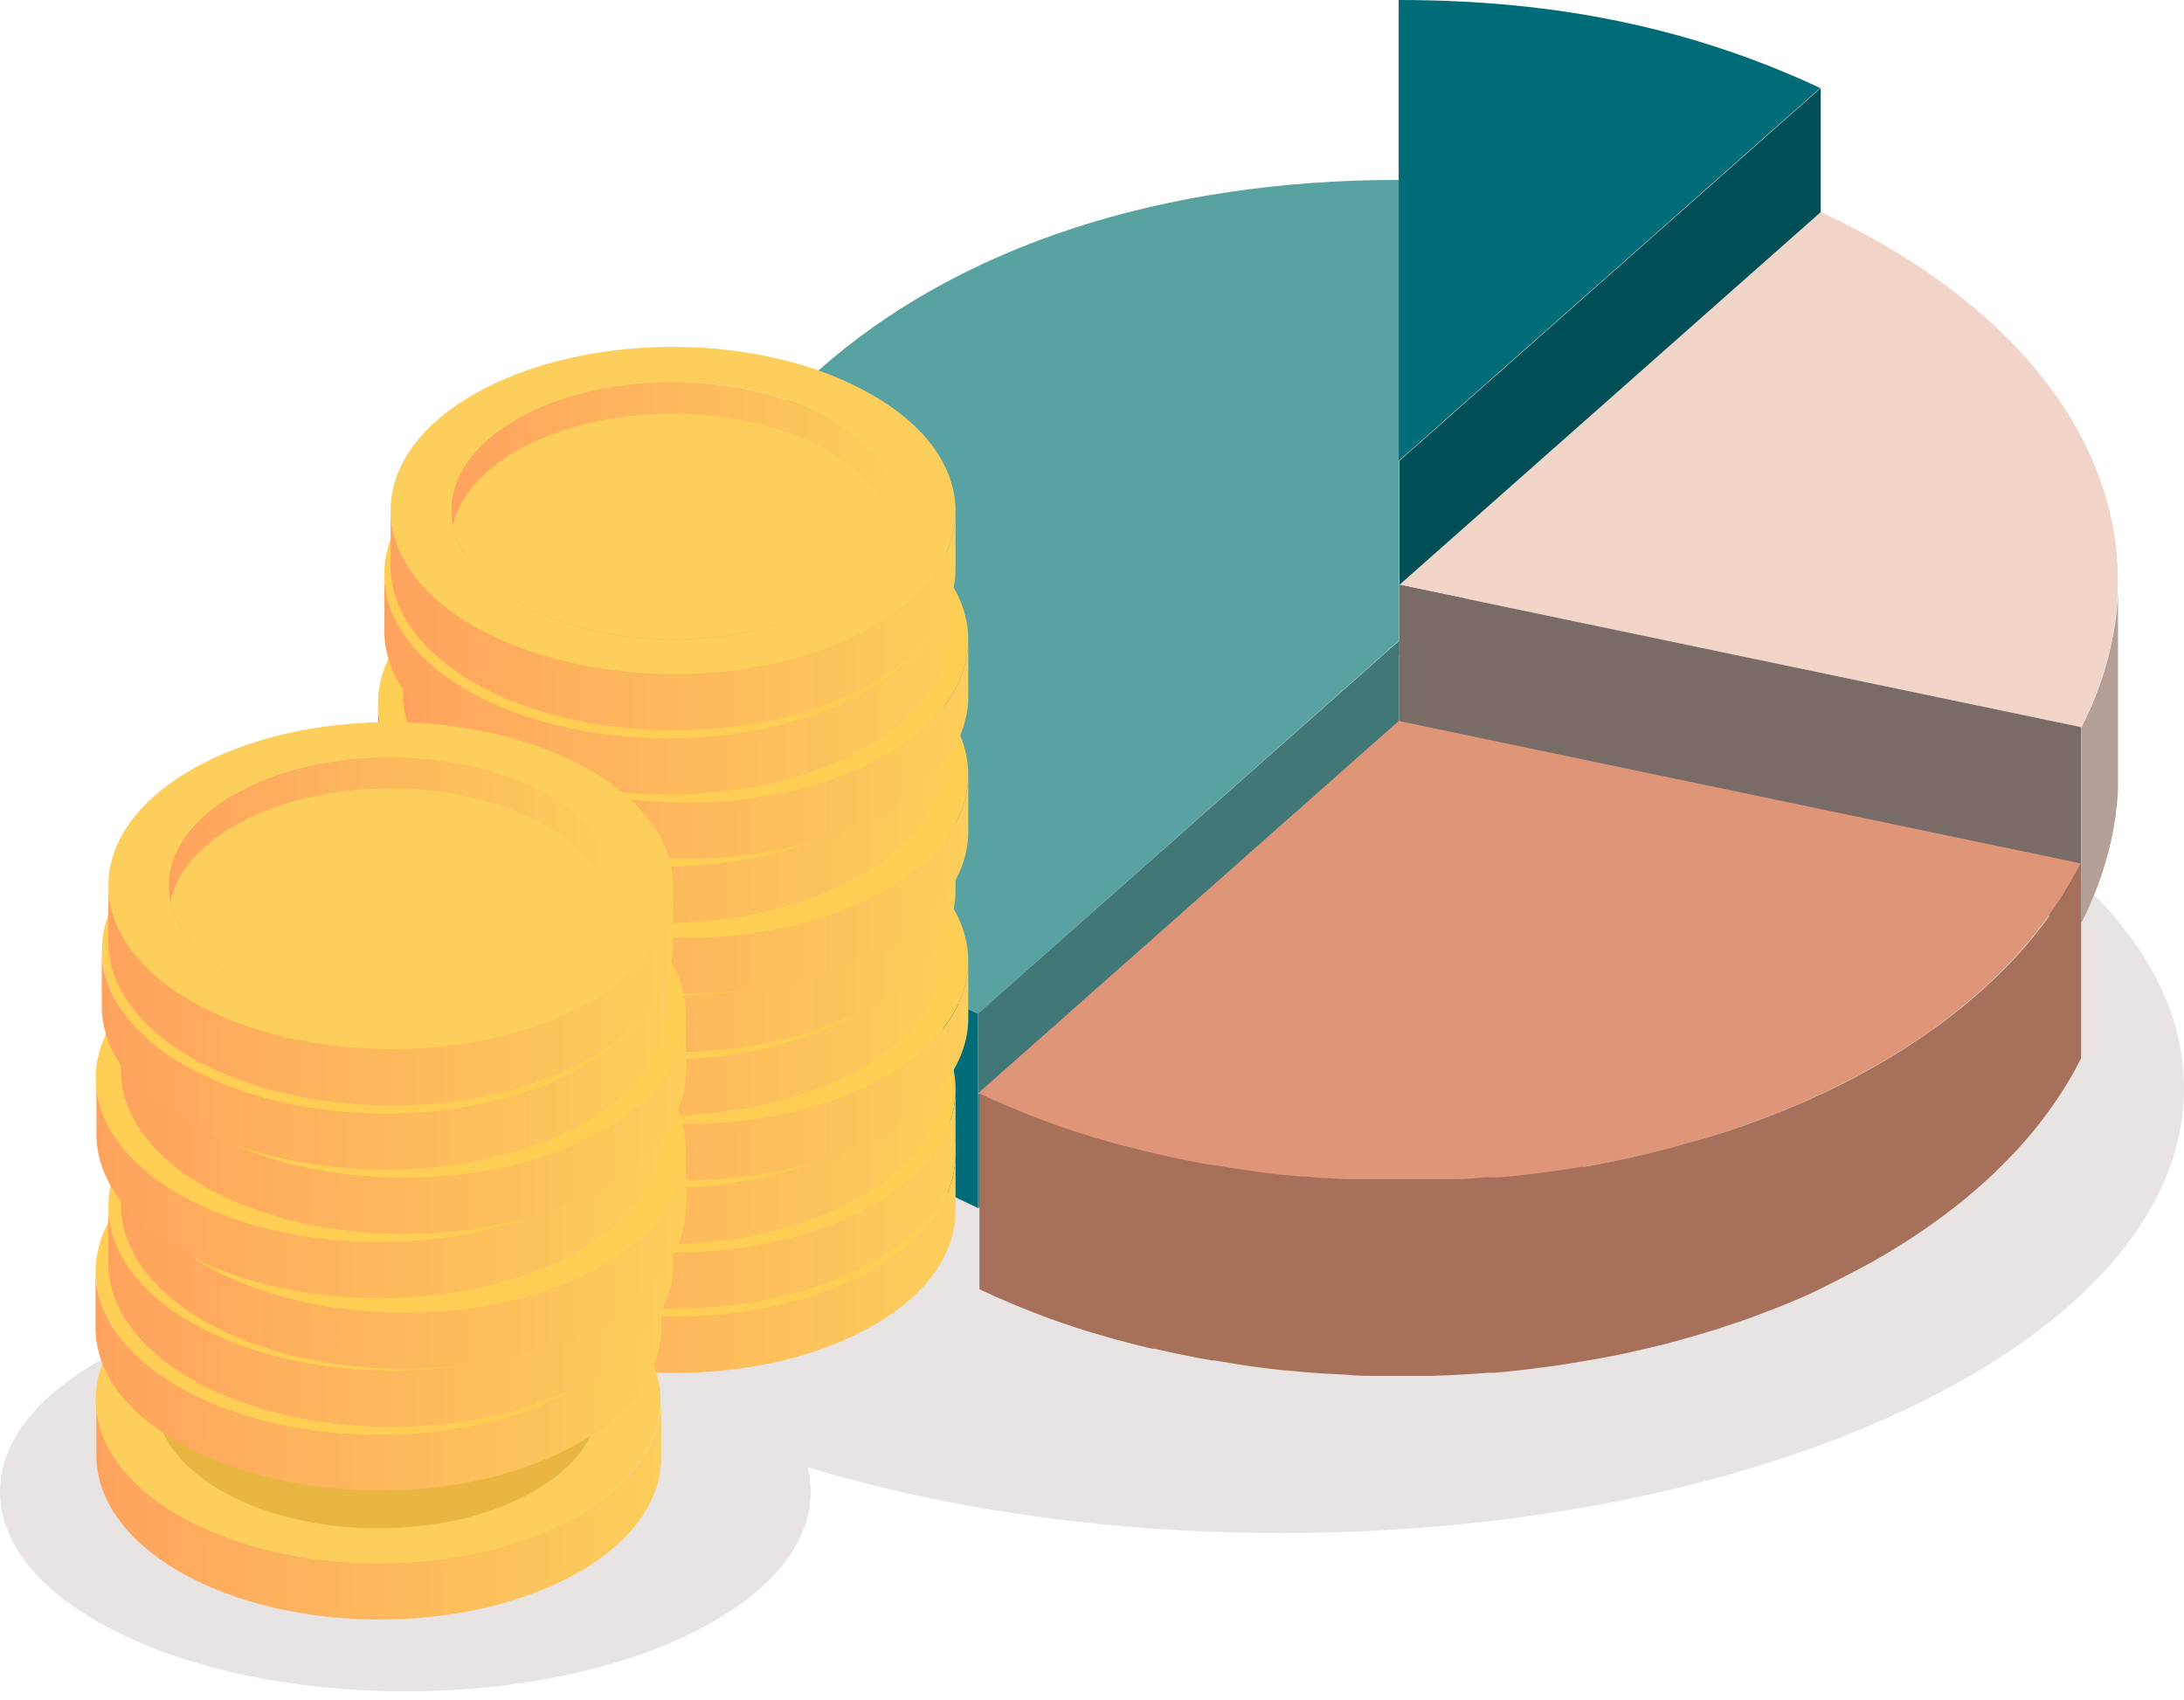 <svg width="140" height="109" viewBox="0 0 140 109" fill="none" xmlns="http://www.w3.org/2000/svg">
<g clip-path="url(#clip0_1385_18703)">
<path d="M82.112 98.275C114.083 98.275 140 85.51 140 69.764C140 54.017 114.083 41.252 82.112 41.252C50.142 41.252 24.225 54.017 24.225 69.764C24.225 85.51 50.142 98.275 82.112 98.275Z" fill="#E8E4E3"/>
<path d="M25.985 108.423C40.336 108.423 51.97 102.694 51.97 95.626C51.97 88.559 40.336 82.83 25.985 82.83C11.634 82.83 0 88.559 0 95.626C0 102.694 11.634 108.423 25.985 108.423Z" fill="#E8E4E3"/>
<path d="M62.68 64.979V77.434C50.299 71.728 43.73 62.681 43.73 53.543V41.048C43.73 50.185 50.299 59.2 62.68 64.979Z" fill="#006C77"/>
<path d="M89.66 11.533V41.072L62.681 64.979C42.148 55.426 37.592 36.915 52.508 23.711C61.466 15.788 74.467 11.533 89.66 11.533Z" fill="#59A2A2"/>
<path d="M89.693 41.072V53.568L62.681 77.466V64.979L89.693 41.072Z" fill="#417777"/>
<path d="M89.66 0C99.816 0 108.464 1.81 116.68 5.64L89.66 29.547V0Z" fill="#006C77"/>
<path d="M116.713 5.64V18.128L89.692 42.034V29.547L116.713 5.64Z" fill="#004F57"/>
<path d="M135.77 37.217V49.721C135.77 49.875 135.77 50.022 135.77 50.169C135.77 50.316 135.77 50.389 135.77 50.495C135.77 51.033 135.705 51.563 135.631 52.125C135.631 52.304 135.583 52.492 135.558 52.671C135.534 52.85 135.509 52.997 135.477 53.16C135.444 53.323 135.419 53.446 135.395 53.584C135.371 53.723 135.338 53.845 135.314 53.967C135.087 54.961 134.792 55.939 134.433 56.893L134.335 57.13L134.238 57.374L134.001 57.928C133.83 58.328 133.634 58.744 133.431 59.135V46.615C133.634 46.216 133.83 45.8 134.001 45.409L134.238 44.854L134.335 44.61C134.738 43.59 135.062 42.541 135.305 41.472C135.305 41.333 135.362 41.195 135.395 41.056C135.395 40.909 135.452 40.771 135.477 40.632C135.501 40.494 135.534 40.306 135.558 40.143C135.583 39.98 135.615 39.776 135.631 39.597C135.705 39.059 135.746 38.521 135.77 37.967C135.766 37.904 135.766 37.842 135.77 37.779V37.641C135.762 37.494 135.77 37.372 135.77 37.217Z" fill="#B5A097"/>
<path d="M116.721 13.588C133.146 21.258 139.691 34.201 133.414 46.615L89.701 37.494L116.721 13.588Z" fill="#F2D5C9"/>
<path d="M133.414 46.615V59.102L89.701 49.973V37.486L133.414 46.615Z" fill="#796B65"/>
<path d="M108.717 77.597L108.154 77.751L108.717 77.597Z" fill="#93624F"/>
<path d="M73.88 78.444L74.597 78.607L73.88 78.444Z" fill="#7D5343"/>
<path d="M67.759 76.684L68.492 76.936C68.24 76.855 67.995 76.773 67.759 76.684Z" fill="#785041"/>
<path d="M73.88 78.444L73.22 78.29L73.88 78.444Z" fill="#785041"/>
<path d="M89.66 46.216L133.373 55.345C127.097 67.832 109.076 75.803 89.701 75.803C84.928 75.805 80.167 75.317 75.494 74.344C71.066 73.455 66.763 72.028 62.681 70.098L89.66 46.216Z" fill="#DF9578"/>
<path d="M133.406 55.345V67.832L133.104 68.411C133.047 68.525 132.982 68.647 132.917 68.753C132.851 68.859 132.762 69.038 132.672 69.177C132.582 69.315 132.485 69.503 132.379 69.666C131.927 70.397 131.437 71.105 130.911 71.785C130.789 71.948 130.659 72.119 130.528 72.274C130.431 72.405 130.325 72.527 130.219 72.657L129.893 73.04L129.526 73.456C129.355 73.652 129.175 73.847 128.988 74.035L128.866 74.157C128.758 74.28 128.643 74.397 128.523 74.507C128.425 74.614 128.328 74.711 128.222 74.809C128.116 74.907 127.904 75.127 127.741 75.282C126.676 76.287 125.549 77.223 124.366 78.086C124.016 78.347 123.657 78.599 123.29 78.852C122.924 79.105 122.402 79.455 121.937 79.74L121.293 80.14C120.91 80.376 120.519 80.604 120.12 80.833L119.557 81.142C118.53 81.686 117.471 82.229 116.378 82.772L115.751 83.058L115.131 83.327L114.553 83.571L113.982 83.799L112.743 84.272L111.977 84.558L110.404 85.087L109.841 85.267L108.741 85.601C108.122 85.78 107.494 85.96 106.866 86.123L106.141 86.302C105.652 86.424 105.163 86.538 104.666 86.644L104.095 86.775L103.394 86.913L102.579 87.068L101.519 87.255L100.378 87.443L99.913 87.516L98.935 87.647L98.308 87.728C97.917 87.785 97.493 87.826 97.126 87.867C96.678 87.916 96.229 87.965 95.781 87.997H95.651H95.447C94.632 88.062 93.817 88.111 93.002 88.152L91.648 88.201H90.296H88.478C87.736 88.201 86.994 88.201 86.253 88.12L85.193 88.062H85.005L83.799 87.973L82.511 87.85H82.348L81.313 87.728L80.922 87.679C80.563 87.641 80.205 87.592 79.846 87.533L78.811 87.37L77.833 87.207H77.678L76.692 87.027L75.632 86.815C75.078 86.701 74.54 86.579 74.002 86.457H73.847C73.268 86.318 72.706 86.18 72.151 86.033L71.336 85.813L70.521 85.576L69.706 85.34L69.046 85.128L67.864 84.729L67.375 84.558L66.853 84.362C66.34 84.174 65.835 83.971 65.321 83.759L64.865 83.571L64.319 83.335C64.082 83.237 63.838 83.131 63.601 83.017C63.365 82.903 63.055 82.772 62.786 82.65V70.098C63.21 70.293 63.601 70.489 64.058 70.668L64.693 70.946L65.321 71.206C65.745 71.386 66.136 71.549 66.585 71.712L67.22 71.948L67.864 72.176C68.1 72.266 68.345 72.347 68.598 72.429L69.299 72.657C69.698 72.788 70.114 72.91 70.505 73.024L71.182 73.22L71.597 73.334L72.412 73.546L73.358 73.782L74.018 73.937L74.735 74.1L75.632 74.296L76.692 74.507L77.678 74.687H77.833L78.811 74.85L79.846 75.013C80.205 75.067 80.563 75.116 80.922 75.16L81.313 75.209L82.348 75.331H82.511L83.441 75.42H83.587C83.783 75.42 83.978 75.437 84.174 75.469L84.94 75.526H85.12L86.253 75.592H86.864H87.679H88.413H91.583C91.795 75.592 91.999 75.592 92.211 75.592H92.618H93.385C93.98 75.592 94.575 75.526 95.17 75.478H95.691H96.066L96.947 75.396L97.542 75.331L98.666 75.2L99.946 75.021C100.419 74.956 100.892 74.882 101.356 74.801H101.552L102.139 74.695L102.954 74.54L103.769 74.369C104.339 74.255 104.894 74.124 105.448 73.994L106.263 73.79C106.883 73.644 107.486 73.481 108.089 73.301L108.651 73.146L109.466 72.91L109.792 72.812L110.355 72.633L111.17 72.372L111.757 72.168L112.499 71.899C113.727 71.448 114.922 70.962 116.085 70.44L116.778 70.122C117.723 69.682 118.644 69.218 119.533 68.728L120.095 68.411L121.269 67.726L121.913 67.327C122.377 67.033 122.826 66.74 123.266 66.43C123.706 66.12 123.991 65.933 124.342 65.672C125.525 64.806 126.652 63.867 127.716 62.86L128.197 62.395L128.499 62.094L128.841 61.743L128.963 61.613C129.151 61.425 129.33 61.23 129.501 61.034L129.868 60.618L130.194 60.227L130.504 59.852L130.887 59.363C131.417 58.67 131.906 57.969 132.354 57.244C132.46 57.081 132.558 56.918 132.648 56.747C132.737 56.575 132.811 56.47 132.892 56.331C132.974 56.192 133.023 56.103 133.08 55.989L133.406 55.345Z" fill="#A7705A"/>
<path d="M33.043 71.728C31.276 72.625 29.897 74.135 29.163 75.975C29.163 74.76 29.163 73.529 29.163 72.331C29.899 70.49 31.282 68.98 33.051 68.084C38.586 64.824 47.592 64.824 53.167 68.084C55.955 69.715 57.349 71.801 57.365 73.904C57.365 75.119 57.365 76.35 57.365 77.548C57.365 75.445 55.947 73.334 53.167 71.728C47.592 68.525 38.586 68.525 33.043 71.728Z" fill="#FFCE55"/>
<path d="M29.164 75.991C29.001 76.488 28.916 77.008 28.911 77.531V73.88C28.919 73.359 29.004 72.843 29.164 72.347V75.803C29.167 75.866 29.167 75.928 29.164 75.991V75.991Z" fill="#FFCE55"/>
<path d="M57.374 73.961V77.605C57.374 79.699 55.988 81.794 53.233 83.392C47.699 86.652 38.692 86.652 33.117 83.392C30.313 81.762 28.911 79.65 28.919 77.531V73.88C28.919 76.007 30.321 78.134 33.125 79.748C38.692 83.009 47.699 83.009 53.241 79.748C55.988 78.151 57.366 76.056 57.374 73.961Z" fill="#F3C541"/>
<path d="M57.365 77.605C57.365 76.39 57.365 75.159 57.365 73.961C57.373 75.053 57.365 76.512 57.365 77.605Z" fill="#FFCE55"/>
<path d="M53.176 68.101C58.743 71.312 58.776 76.529 53.241 79.749C47.707 82.968 38.692 83.009 33.125 79.749C27.558 76.488 27.517 71.312 33.059 68.101C38.602 64.889 47.601 64.881 53.176 68.101Z" fill="#F3C541"/>
<path d="M33.06 70.098C38.595 66.837 47.601 66.837 53.177 70.098C55.524 71.451 56.885 73.162 57.252 74.931C57.774 72.486 56.437 69.935 53.177 68.068C47.601 64.808 38.595 64.808 33.06 68.068C29.857 69.927 28.52 72.453 29.034 74.882C29.409 73.162 30.745 71.475 33.06 70.098Z" fill="url(#paint0_linear_1385_18703)"/>
<path d="M61.254 73.969V77.621C61.254 80.286 59.493 82.952 55.988 84.957C48.946 89.032 37.477 89.032 30.386 84.957C26.816 82.895 25.031 80.189 25.039 77.491V73.847C25.039 76.545 26.808 79.251 30.378 81.313C37.477 85.389 48.938 85.389 55.98 81.313C59.501 79.3 61.245 76.618 61.254 73.969Z" fill="url(#paint1_linear_1385_18703)"/>
<path d="M55.915 66.511C63.006 70.587 63.039 77.246 55.988 81.338C48.938 85.43 37.486 85.413 30.386 81.338C23.287 77.262 23.254 70.603 30.305 66.511C37.355 62.42 48.815 62.411 55.915 66.511ZM33.092 79.748C38.659 83.009 47.666 83.009 53.209 79.748C58.751 76.488 58.711 71.312 53.144 68.101C47.576 64.889 38.562 64.84 33.027 68.101C27.493 71.361 27.517 76.529 33.092 79.748" fill="#FFCE55"/>
<path d="M33.043 67.653C31.275 68.552 29.896 70.064 29.163 71.907C29.163 70.693 29.163 69.462 29.163 68.264C29.898 66.419 31.28 64.907 33.051 64.009C38.586 60.79 47.592 60.79 53.167 64.009C55.955 65.639 57.349 67.726 57.365 69.837C57.365 71.052 57.365 72.282 57.365 73.481C57.365 71.37 55.947 69.266 53.167 67.653C47.592 64.392 38.586 64.392 33.043 67.653Z" fill="#FFCE55"/>
<path d="M29.164 71.875C29 72.369 28.915 72.886 28.911 73.407V69.764C28.919 69.243 29.004 68.727 29.164 68.231V71.663C29.168 71.733 29.168 71.804 29.164 71.875V71.875Z" fill="#FFCE55"/>
<path d="M57.374 69.845V73.489C57.374 75.583 55.988 77.678 53.233 79.276C47.699 82.495 38.692 82.495 33.117 79.276C30.313 77.646 28.911 75.534 28.919 73.407V69.764C28.919 71.883 30.321 74.01 33.125 75.632C38.692 78.852 47.699 78.852 53.241 75.632C55.988 74.035 57.366 71.94 57.374 69.845Z" fill="#F3C541"/>
<path d="M57.365 73.489C57.365 72.274 57.365 71.043 57.365 69.845C57.373 70.913 57.365 72.397 57.365 73.489Z" fill="#FFCE55"/>
<path d="M53.176 63.977C58.743 67.237 58.776 72.413 53.241 75.632C47.707 78.852 38.692 78.852 33.125 75.632C27.558 72.413 27.517 67.196 33.059 63.977C38.602 60.757 47.601 60.757 53.176 63.977Z" fill="#F3C541"/>
<path d="M33.06 66.022C38.595 62.762 47.601 62.762 53.177 66.022C55.524 67.384 56.885 69.095 57.252 70.864C57.774 68.419 56.437 65.868 53.177 63.993C47.601 60.773 38.595 60.773 33.06 63.993C29.857 65.851 28.52 68.386 29.034 70.807C29.409 69.046 30.745 67.351 33.06 66.022Z" fill="url(#paint2_linear_1385_18703)"/>
<path d="M61.254 69.853V73.497C61.254 76.162 59.493 78.828 55.988 80.833C48.946 84.908 37.477 84.908 30.386 80.833C26.816 78.77 25.031 76.064 25.039 73.367V69.715C25.039 72.421 26.808 75.127 30.378 77.189C37.477 81.265 48.938 81.265 55.98 77.189C59.501 75.184 61.245 72.543 61.254 69.853Z" fill="url(#paint3_linear_1385_18703)"/>
<path d="M55.915 62.387C63.006 66.463 63.039 73.122 55.988 77.222C48.938 81.322 37.486 81.297 30.386 77.222C23.287 73.146 23.254 66.487 30.305 62.387C37.355 58.287 48.815 58.295 55.915 62.387ZM33.092 75.632C38.659 78.852 47.666 78.852 53.209 75.632C58.751 72.413 58.711 67.196 53.144 63.977C47.576 60.757 38.562 60.757 33.027 63.977C27.493 67.196 27.517 72.413 33.092 75.632" fill="#FFCE55"/>
<path d="M32.237 63.504C30.466 64.401 29.083 65.914 28.349 67.758C28.349 66.544 28.349 65.313 28.349 64.115C29.073 62.267 30.455 60.752 32.228 59.86C37.763 56.6 46.77 56.6 52.345 59.86C55.133 61.49 56.535 63.577 56.543 65.68C56.543 66.903 56.543 68.125 56.543 69.332C56.543 67.221 55.133 65.109 52.345 63.504C46.778 60.317 37.771 60.317 32.237 63.504Z" fill="#FFCE55"/>
<path d="M28.348 67.758C28.189 68.251 28.104 68.765 28.096 69.283V65.639C28.095 65.118 28.181 64.6 28.348 64.107C28.348 64.71 28.348 65.321 28.348 65.925V67.555C28.356 67.623 28.356 67.691 28.348 67.758Z" fill="#FFCE55"/>
<path d="M56.559 65.721V69.364C56.559 71.467 55.174 73.554 52.427 75.151C46.884 78.412 37.877 78.412 32.31 75.151C29.506 73.521 28.105 71.402 28.105 69.283V65.639C28.105 67.758 29.498 69.886 32.302 71.5C37.877 74.76 46.876 74.76 52.419 71.5C55.174 69.91 56.551 67.816 56.559 65.721Z" fill="#F3C541"/>
<path d="M56.551 69.372C56.551 68.158 56.551 66.927 56.551 65.721C56.559 66.837 56.551 68.272 56.551 69.372Z" fill="#FFCE55"/>
<path d="M52.361 59.86C57.937 63.072 57.961 68.288 52.427 71.508C46.892 74.728 37.885 74.768 32.31 71.508C26.735 68.248 26.71 63.08 32.245 59.86C37.779 56.641 46.786 56.641 52.361 59.86Z" fill="#F3C541"/>
<path d="M32.245 61.89C37.779 58.63 46.786 58.63 52.361 61.89C54.709 63.243 56.07 64.963 56.437 66.723C56.958 64.278 55.621 61.735 52.361 59.86C46.786 56.6 37.779 56.6 32.245 59.86C29.041 61.719 27.705 64.246 28.218 66.674C28.593 64.922 29.93 63.235 32.245 61.89Z" fill="url(#paint4_linear_1385_18703)"/>
<path d="M60.439 65.737V69.38C60.439 72.046 58.678 74.711 55.173 76.716C48.131 80.792 36.671 80.792 29.571 76.716C26.001 74.662 24.224 71.956 24.232 69.25V65.631C24.232 68.329 26.009 71.035 29.579 73.097C36.671 77.173 48.131 77.173 55.181 73.097C58.686 71.068 60.431 68.402 60.439 65.737Z" fill="url(#paint5_linear_1385_18703)"/>
<path d="M55.1 58.271C62.191 62.346 62.224 69.006 55.181 73.097C48.139 77.189 36.671 77.173 29.579 73.097C22.488 69.022 22.447 62.363 29.49 58.271C36.532 54.179 48.001 54.171 55.1 58.271ZM32.277 71.508C37.853 74.768 46.851 74.768 52.394 71.508C57.937 68.248 57.904 63.072 52.329 59.86C46.753 56.649 37.747 56.6 32.212 59.86C26.678 63.121 26.702 68.296 32.277 71.508" fill="#FFCE55"/>
<path d="M33.858 59.388C32.089 60.281 30.709 61.792 29.979 63.634C29.979 62.42 29.979 61.189 29.979 59.991C30.711 58.148 32.09 56.635 33.858 55.736C39.401 52.525 48.408 52.525 53.983 55.736C56.762 57.366 58.164 59.453 58.181 61.564C58.181 62.778 58.181 64.009 58.181 65.207C58.181 63.104 56.771 60.993 53.983 59.379C48.408 56.168 39.401 56.168 33.858 59.388Z" fill="#FFCE55"/>
<path d="M29.979 63.634C29.806 64.141 29.721 64.672 29.726 65.207V61.523C29.73 61.002 29.815 60.485 29.979 59.991C29.979 60.602 29.979 61.205 29.979 61.816V63.447C29.982 63.509 29.982 63.572 29.979 63.634V63.634Z" fill="#FFCE55"/>
<path d="M58.189 61.605V65.248C58.189 67.343 56.811 69.438 54.056 71.035C48.522 74.255 39.515 74.255 33.94 71.035C31.136 69.405 29.734 67.294 29.742 65.167V61.523C29.742 63.651 31.136 65.77 33.94 67.392C39.515 70.612 48.522 70.612 54.056 67.392C56.803 65.794 58.181 63.7 58.189 61.605Z" fill="#F3C541"/>
<path d="M58.173 65.248C58.173 64.034 58.173 62.803 58.173 61.605C58.181 62.697 58.181 64.156 58.173 65.248Z" fill="#FFCE55"/>
<path d="M53.992 55.736C59.559 58.996 59.591 64.172 54.049 67.392C48.506 70.612 39.507 70.612 33.932 67.392C28.357 64.172 28.332 58.956 33.867 55.736C39.401 52.517 48.416 52.525 53.992 55.736Z" fill="#F3C541"/>
<path d="M33.867 57.774C39.41 54.554 48.416 54.554 53.992 57.774C56.339 59.127 57.7 60.839 58.067 62.607C58.589 60.162 57.252 57.611 53.992 55.736C48.416 52.525 39.41 52.525 33.867 55.736C30.664 57.602 29.335 60.129 29.849 62.55C30.223 60.806 31.56 59.111 33.867 57.774Z" fill="url(#paint6_linear_1385_18703)"/>
<path d="M62.069 61.613V65.256C62.069 67.93 60.308 70.587 56.803 72.592C49.753 76.667 38.293 76.667 31.201 72.592C27.631 70.53 25.846 67.824 25.855 65.126V61.515C25.855 64.213 27.631 66.919 31.201 68.981C38.293 73.057 49.761 73.057 56.803 68.981C60.317 66.943 62.061 64.286 62.069 61.613Z" fill="url(#paint7_linear_1385_18703)"/>
<path d="M56.722 54.147C63.813 58.222 63.854 64.881 56.803 68.981C49.753 73.081 38.293 73.057 31.201 68.981C24.11 64.906 24.069 58.246 31.12 54.147C38.17 50.047 49.631 50.055 56.722 54.147ZM33.899 67.392C39.475 70.611 48.481 70.611 54.016 67.392C59.55 64.172 59.526 58.956 53.959 55.736C48.392 52.516 39.377 52.525 33.834 55.736C28.292 58.947 28.332 64.172 33.899 67.392" fill="#FFCE55"/>
<path d="M32.237 55.263C30.469 56.157 29.087 57.663 28.349 59.502C28.349 58.287 28.349 57.056 28.349 55.858C29.076 54.012 30.457 52.498 32.228 51.603C37.763 48.384 46.77 48.384 52.345 51.603C55.133 53.234 56.535 55.32 56.543 57.431C56.543 58.646 56.543 59.877 56.543 61.075C56.543 58.964 55.133 56.853 52.345 55.247C46.778 52.044 37.771 52.044 32.237 55.263Z" fill="#FFCE55"/>
<path d="M28.348 59.502C28.189 59.997 28.103 60.514 28.096 61.034V57.391C28.095 56.869 28.181 56.352 28.348 55.858C28.348 56.461 28.348 57.073 28.348 57.676V59.306C28.355 59.371 28.355 59.437 28.348 59.502V59.502Z" fill="#FFCE55"/>
<path d="M56.559 57.489V61.132C56.559 63.227 55.173 65.313 52.426 66.919C46.875 70.098 37.869 70.098 32.302 66.919C29.498 65.289 28.096 63.17 28.096 61.05V57.407C28.096 59.526 29.489 61.654 32.293 63.276C37.869 66.487 46.867 66.487 52.41 63.276C55.173 61.67 56.55 59.583 56.559 57.489Z" fill="#F3C541"/>
<path d="M56.551 61.132C56.551 59.917 56.551 58.687 56.551 57.489C56.559 58.581 56.551 60.04 56.551 61.132Z" fill="#FFCE55"/>
<path d="M52.361 51.62C57.937 54.88 57.961 60.056 52.427 63.267C46.892 66.479 37.885 66.487 32.31 63.267C26.735 60.048 26.71 54.831 32.245 51.612C37.779 48.392 46.786 48.4 52.361 51.62Z" fill="#F3C541"/>
<path d="M32.245 53.649C37.779 50.43 46.786 50.43 52.361 53.649C54.709 55.011 56.07 56.722 56.437 58.491C56.958 56.046 55.621 53.495 52.361 51.62C46.786 48.4 37.779 48.4 32.245 51.62C29.041 53.478 27.705 56.013 28.218 58.434C28.593 56.69 29.93 54.994 32.245 53.649Z" fill="url(#paint8_linear_1385_18703)"/>
<path d="M60.439 57.497V61.132C60.439 63.797 58.678 66.463 55.173 68.468C48.131 72.543 36.671 72.543 29.571 68.468C26.001 66.406 24.224 63.699 24.232 60.993V57.391C24.232 60.097 26.009 62.803 29.579 64.865C36.671 68.941 48.131 68.941 55.181 64.865C58.686 62.827 60.431 60.162 60.439 57.497Z" fill="url(#paint9_linear_1385_18703)"/>
<path d="M55.1 50.03C62.191 54.106 62.224 60.765 55.181 64.865C48.139 68.965 36.671 68.941 29.579 64.865C22.488 60.79 22.447 54.122 29.49 50.03C36.532 45.939 48.001 45.931 55.1 50.03ZM32.277 63.276C37.853 66.487 46.851 66.487 52.394 63.276C57.937 60.064 57.904 54.848 52.329 51.628C46.753 48.408 37.747 48.408 32.212 51.628C26.678 54.848 26.702 60.064 32.277 63.284" fill="#FFCE55"/>
<path d="M33.044 51.147C31.272 52.052 29.892 53.574 29.164 55.426C29.164 54.212 29.164 52.981 29.164 51.783C29.9 49.941 31.283 48.431 33.052 47.536C38.587 44.276 47.593 44.276 53.169 47.536C55.956 49.166 57.35 51.253 57.366 53.356C57.366 54.57 57.366 55.801 57.366 56.999C57.366 54.896 55.948 52.785 53.169 51.179C47.593 47.927 38.587 47.927 33.044 51.147Z" fill="#FFCE55"/>
<path d="M29.164 55.426C29.001 55.924 28.916 56.443 28.911 56.967V53.283C28.919 52.762 29.004 52.246 29.164 51.75V55.19C29.169 55.269 29.169 55.348 29.164 55.426V55.426Z" fill="#FFCE55"/>
<path d="M57.374 53.364V57.007C57.374 59.102 55.989 61.197 53.233 62.795C47.691 66.022 38.684 66.022 33.109 62.762C30.305 61.132 28.903 59.021 28.911 56.901V53.282C28.911 55.41 30.313 57.537 33.117 59.151C38.684 62.411 47.691 62.411 53.233 59.151C55.989 57.553 57.366 55.426 57.374 53.364Z" fill="#F3C541"/>
<path d="M57.366 57.008C57.366 55.793 57.366 54.562 57.366 53.364C57.374 54.456 57.366 55.915 57.366 57.008Z" fill="#FFCE55"/>
<path d="M53.177 47.504C58.744 50.715 58.776 55.932 53.242 59.151C47.708 62.371 38.693 62.412 33.126 59.151C27.558 55.891 27.518 50.715 33.06 47.504C38.603 44.292 47.602 44.284 53.177 47.504Z" fill="#F3C541"/>
<path d="M33.06 49.533C38.595 46.273 47.601 46.273 53.177 49.533C55.524 50.886 56.885 52.598 57.252 54.367C57.774 51.921 56.437 49.378 53.177 47.504C47.601 44.243 38.595 44.243 33.06 47.504C29.857 49.362 28.52 51.889 29.034 54.318C29.409 52.565 30.745 50.878 33.06 49.533Z" fill="url(#paint10_linear_1385_18703)"/>
<path d="M61.254 53.38V57.056C61.254 59.722 59.493 62.387 55.988 64.392C48.905 68.468 37.494 68.468 30.378 64.392C26.808 62.33 25.023 59.624 25.031 56.926V53.282C25.031 55.98 26.8 58.687 30.37 60.749C37.47 64.824 48.93 64.824 55.972 60.749C59.502 58.687 61.246 56.046 61.254 53.38Z" fill="url(#paint11_linear_1385_18703)"/>
<path d="M55.915 45.914C63.006 49.99 63.039 56.649 55.988 60.741C48.938 64.832 37.486 64.816 30.386 60.741C23.287 56.665 23.254 50.006 30.305 45.914C37.355 41.822 48.815 41.814 55.915 45.914ZM33.092 59.151C38.659 62.412 47.666 62.412 53.209 59.151C58.751 55.891 58.711 50.715 53.144 47.504C47.576 44.292 38.562 44.243 33.027 47.504C27.493 50.764 27.517 55.932 33.092 59.151" fill="#FFCE55"/>
<path d="M33.859 47.43C32.092 48.329 30.712 49.842 29.98 51.685C29.98 50.471 29.98 49.24 29.98 48.041C30.712 46.199 32.092 44.686 33.859 43.787C39.402 40.567 48.409 40.567 53.984 43.787C56.763 45.417 58.165 47.504 58.182 49.615C58.182 50.829 58.182 52.06 58.182 53.258C58.182 51.147 56.772 49.036 53.984 47.43C48.409 44.211 39.402 44.211 33.859 47.43Z" fill="#FFCE55"/>
<path d="M29.979 51.685C29.811 52.178 29.726 52.696 29.727 53.217V49.574C29.73 49.053 29.816 48.536 29.979 48.041C29.979 48.645 29.979 49.256 29.979 49.859V51.489C29.983 51.554 29.983 51.62 29.979 51.685V51.685Z" fill="#FFCE55"/>
<path d="M58.189 49.656V53.299C58.189 55.394 56.811 57.489 54.056 59.086C48.522 62.346 39.515 62.346 33.94 59.086C31.136 57.456 29.734 55.337 29.742 53.217V49.574C29.742 51.693 31.136 53.821 33.94 55.443C39.507 58.687 48.514 58.687 54.048 55.426C56.803 53.837 58.181 51.75 58.189 49.656Z" fill="#F3C541"/>
<path d="M58.173 53.299C58.173 52.084 58.173 50.854 58.173 49.656V49.696C58.181 50.748 58.181 52.207 58.173 53.299Z" fill="#FFCE55"/>
<path d="M53.992 43.787C59.559 47.047 59.591 52.223 54.049 55.443C48.506 58.662 39.507 58.687 33.932 55.426C28.357 52.166 28.332 46.99 33.867 43.771C39.401 40.551 48.416 40.567 53.992 43.787Z" fill="#F3C541"/>
<path d="M33.867 45.816C39.41 42.605 48.417 42.605 53.992 45.816C56.339 47.178 57.701 48.889 58.067 50.658C58.589 48.213 57.252 45.661 53.992 43.787C48.417 40.567 39.41 40.567 33.867 43.787C30.664 45.645 29.343 48.18 29.849 50.601C30.224 48.857 31.561 47.161 33.867 45.816Z" fill="url(#paint12_linear_1385_18703)"/>
<path d="M62.069 49.664V53.307C62.069 55.972 60.308 58.638 56.803 60.643C49.753 64.718 38.293 64.718 31.201 60.643C27.631 58.581 25.846 55.875 25.855 53.169V49.558C25.855 52.264 27.631 54.97 31.201 57.032C38.293 61.108 49.761 61.108 56.803 57.032C60.317 54.994 62.061 52.329 62.069 49.664Z" fill="url(#paint13_linear_1385_18703)"/>
<path d="M56.722 42.197C63.813 46.273 63.854 52.932 56.804 57.032C49.753 61.132 38.309 61.132 31.202 57.056C24.094 52.981 24.07 46.314 31.12 42.222C38.171 38.13 49.631 38.097 56.722 42.197ZM33.932 55.426C39.508 58.687 48.514 58.687 54.049 55.426C59.583 52.166 59.559 46.99 53.992 43.77C48.425 40.551 39.41 40.551 33.867 43.77C28.324 46.99 28.365 52.223 33.932 55.426Z" fill="#FFCE55"/>
<path d="M32.237 42.906C30.466 43.804 29.083 45.317 28.349 47.161C28.349 45.947 28.349 44.716 28.349 43.518C29.073 41.67 30.455 40.154 32.228 39.263C37.763 36.002 46.77 36.002 52.345 39.263C55.133 40.893 56.535 42.98 56.543 45.083C56.543 46.305 56.543 47.528 56.543 48.734C56.543 46.623 55.133 44.512 52.345 42.906C46.778 39.687 37.771 39.687 32.237 42.906Z" fill="#FFCE55"/>
<path d="M28.348 47.161C28.189 47.656 28.103 48.173 28.096 48.693V45.05C28.095 44.529 28.181 44.011 28.348 43.518C28.348 44.121 28.348 44.732 28.348 45.335V46.965C28.355 47.03 28.355 47.096 28.348 47.161Z" fill="#FFCE55"/>
<path d="M56.559 45.123V48.767C56.559 50.87 55.174 52.956 52.427 54.554C46.884 57.773 37.877 57.773 32.31 54.554C29.506 52.924 28.105 50.804 28.105 48.685V45.042C28.105 47.161 29.498 49.288 32.302 50.902C37.877 54.122 46.876 54.122 52.419 50.902C55.174 49.313 56.551 47.218 56.559 45.123Z" fill="#F3C541"/>
<path d="M56.551 48.775V48.734C56.551 47.52 56.551 46.289 56.551 45.083C56.559 46.224 56.551 47.675 56.551 48.775Z" fill="#FFCE55"/>
<path d="M52.361 39.263C57.937 42.474 57.961 47.691 52.427 50.91C46.892 54.13 37.885 54.13 32.31 50.91C26.735 47.691 26.71 42.483 32.245 39.263C37.779 36.043 46.786 36.043 52.361 39.263Z" fill="#F3C541"/>
<path d="M32.245 41.292C37.779 38.073 46.786 38.073 52.361 41.292C54.709 42.645 56.07 44.365 56.437 46.126C56.958 43.681 55.621 41.138 52.361 39.263C46.786 36.002 37.779 36.002 32.245 39.263C29.041 41.121 27.705 43.648 28.218 46.077C28.593 44.325 29.93 42.637 32.245 41.292Z" fill="url(#paint14_linear_1385_18703)"/>
<path d="M60.439 45.14V48.783C60.439 51.449 58.678 54.114 55.173 56.119C48.131 60.194 36.671 60.194 29.571 56.119C26.001 54.065 24.224 51.359 24.232 48.653V45.034C24.232 47.732 26.009 50.438 29.579 52.5C36.671 56.575 48.131 56.575 55.181 52.5C58.686 50.47 60.431 47.805 60.439 45.14Z" fill="url(#paint15_linear_1385_18703)"/>
<path d="M55.1 37.673C62.191 41.749 62.224 48.408 55.181 52.5C48.139 56.592 36.671 56.575 29.579 52.5C22.488 48.425 22.447 41.765 29.49 37.673C36.532 33.582 48.001 33.574 55.1 37.673ZM32.277 50.91C37.853 54.13 46.851 54.13 52.394 50.91C57.937 47.691 57.904 42.474 52.329 39.263C46.753 36.051 37.747 36.002 32.212 39.263C26.678 42.523 26.702 47.699 32.277 50.91" fill="#FFCE55"/>
<path d="M33.859 38.79C32.09 39.684 30.71 41.194 29.98 43.037C29.98 41.822 29.98 40.592 29.98 39.393C30.712 37.55 32.092 36.038 33.859 35.139C39.402 31.927 48.409 31.927 53.984 35.139C56.763 36.769 58.165 38.855 58.182 40.967C58.182 42.181 58.182 43.412 58.182 44.61C58.182 42.507 56.772 40.396 53.984 38.79C48.409 35.571 39.402 35.571 33.859 38.79Z" fill="#FFCE55"/>
<path d="M29.979 43.037C29.811 43.53 29.726 44.048 29.727 44.569V40.926C29.73 40.405 29.816 39.888 29.979 39.393C29.979 40.005 29.979 40.608 29.979 41.219V42.849C29.983 42.912 29.983 42.974 29.979 43.037V43.037Z" fill="#FFCE55"/>
<path d="M58.19 41.007V44.651C58.19 46.745 56.812 48.84 54.057 50.438C48.523 53.657 39.516 53.657 33.941 50.438C31.137 48.808 29.735 46.697 29.743 44.569V40.926C29.743 43.053 31.137 45.172 33.941 46.794C39.516 50.055 48.523 50.055 54.057 46.794C56.804 45.197 58.182 43.102 58.19 41.007Z" fill="#F3C541"/>
<path d="M58.173 44.651V44.61C58.173 43.395 58.173 42.165 58.173 40.967V41.007C58.181 42.099 58.181 43.559 58.173 44.651Z" fill="#FFCE55"/>
<path d="M53.992 35.139C59.559 38.399 59.591 43.575 54.049 46.794C48.506 50.014 39.507 50.055 33.932 46.794C28.357 43.534 28.332 38.358 33.867 35.139C39.401 31.919 48.416 31.927 53.992 35.139Z" fill="#F3C541"/>
<path d="M33.867 37.176C39.41 33.916 48.417 33.916 53.992 37.176C56.339 38.529 57.7 40.241 58.067 42.01C58.589 39.565 57.252 37.013 53.992 35.139C48.417 31.927 39.41 31.927 33.867 35.139C30.664 37.005 29.343 39.532 29.849 41.961C30.224 40.208 31.561 38.513 33.867 37.176Z" fill="url(#paint16_linear_1385_18703)"/>
<path d="M62.069 41.015V44.659C62.069 47.332 60.309 49.989 56.804 51.995C49.753 56.07 38.293 56.07 31.202 51.995C27.624 49.965 25.839 47.275 25.847 44.561V40.917C25.847 43.615 27.624 46.322 31.194 48.384C38.285 52.459 49.753 52.459 56.796 48.384C60.317 46.346 62.061 43.689 62.069 41.015Z" fill="url(#paint17_linear_1385_18703)"/>
<path d="M56.722 33.549C63.813 37.625 63.854 44.284 56.803 48.384C49.753 52.484 38.293 52.459 31.201 48.384C24.11 44.308 24.069 37.649 31.12 33.549C38.17 29.449 49.631 29.457 56.722 33.549ZM33.899 46.794C39.475 50.055 48.481 50.055 54.016 46.794C59.55 43.534 59.526 38.358 53.959 35.139C48.392 31.919 39.377 31.927 33.834 35.139C28.292 38.35 28.332 43.575 33.899 46.794" fill="#FFCE55"/>
<path d="M32.645 34.666C30.874 35.563 29.491 37.076 28.757 38.921C28.757 37.706 28.757 36.475 28.757 35.277C29.491 33.433 30.874 31.92 32.645 31.022C38.179 27.762 47.186 27.762 52.761 31.022C55.549 32.653 56.951 34.739 56.959 36.85C56.959 38.065 56.959 39.296 56.959 40.494C56.959 38.383 55.549 36.272 52.761 34.666C47.186 31.446 38.179 31.446 32.645 34.666Z" fill="#FFCE55"/>
<path d="M28.757 38.921C28.601 39.416 28.524 39.933 28.529 40.453V36.809C28.529 36.289 28.612 35.772 28.773 35.277V38.709C28.772 38.779 28.766 38.85 28.757 38.921V38.921Z" fill="#FFCE55"/>
<path d="M56.967 36.891V40.535C56.967 42.629 55.581 44.716 52.834 46.322C47.291 49.533 38.285 49.533 32.718 46.322C29.905 44.691 28.512 42.572 28.512 40.453V36.81C28.512 38.929 29.905 41.056 32.709 42.678C38.309 45.89 47.275 45.89 52.834 42.67C55.581 41.072 56.958 38.986 56.967 36.891Z" fill="#F3C541"/>
<path d="M56.959 40.535C56.959 39.32 56.959 38.089 56.959 36.891C56.967 37.983 56.959 39.442 56.959 40.535Z" fill="#FFCE55"/>
<path d="M52.769 31.023C58.344 34.242 58.369 39.459 52.834 42.67C47.3 45.882 38.309 45.89 32.718 42.678C27.126 39.467 27.11 34.234 32.653 31.023C38.195 27.811 47.194 27.803 52.769 31.023Z" fill="#F3C541"/>
<path d="M32.653 33.052C38.187 29.832 47.194 29.832 52.769 33.052C55.117 34.413 56.478 36.125 56.845 37.894C57.367 35.448 56.03 32.897 52.769 31.022C47.194 27.762 38.187 27.762 32.653 31.022C29.45 32.881 28.113 35.416 28.626 37.837C29.001 36.092 30.338 34.397 32.653 33.052Z" fill="url(#paint18_linear_1385_18703)"/>
<path d="M60.846 36.899V40.543C60.846 43.208 59.086 45.873 55.581 47.879C48.538 51.954 37.07 51.954 29.979 47.879C26.409 45.816 24.624 43.11 24.632 40.404V36.761C24.632 39.467 26.409 42.173 29.979 44.235C37.07 48.311 48.53 48.311 55.581 44.235C59.086 42.23 60.838 39.565 60.846 36.899Z" fill="url(#paint19_linear_1385_18703)"/>
<path d="M55.508 29.433C62.599 33.508 62.632 40.168 55.589 44.268C48.547 48.367 37.078 48.343 29.987 44.268C22.896 40.192 22.823 33.525 29.898 29.433C36.973 25.341 48.408 25.333 55.508 29.433ZM32.685 42.678C38.309 45.89 47.275 45.89 52.834 42.67C58.393 39.45 58.344 34.234 52.769 31.022C47.194 27.811 38.187 27.762 32.653 31.022C27.118 34.283 27.143 39.459 32.718 42.678" fill="#FFCE55"/>
<path d="M33.043 30.549C31.276 31.447 29.897 32.956 29.163 34.796C29.163 33.582 29.163 32.351 29.163 31.153C29.9 29.307 31.285 27.794 33.059 26.898C38.594 23.678 47.6 23.678 53.176 26.898C55.963 28.528 57.357 30.615 57.373 32.718C57.373 33.932 57.373 35.163 57.373 36.361C57.373 34.258 55.955 32.147 53.176 30.541C47.592 27.33 38.586 27.33 33.043 30.549Z" fill="#FFCE55"/>
<path d="M29.164 34.796C29.001 35.294 28.916 35.813 28.911 36.337V32.685C28.919 32.164 29.004 31.648 29.164 31.153V34.592C29.168 34.66 29.168 34.728 29.164 34.796V34.796Z" fill="#FFCE55"/>
<path d="M57.374 32.767V36.41C57.374 38.505 55.988 40.6 53.233 42.197C47.699 45.417 38.692 45.417 33.117 42.197C30.313 40.567 28.911 38.456 28.919 36.337V32.685C28.919 34.812 30.321 36.94 33.125 38.554C38.692 41.814 47.699 41.814 53.241 38.554C55.988 36.956 57.366 34.861 57.374 32.767Z" fill="#F3C541"/>
<path d="M57.365 36.41V36.369C57.365 35.155 57.365 33.924 57.365 32.726V32.767C57.373 33.859 57.365 35.318 57.365 36.41Z" fill="#FFCE55"/>
<path d="M53.176 26.898C58.743 30.109 58.776 35.326 53.241 38.546C47.707 41.765 38.692 41.806 33.125 38.546C27.558 35.285 27.517 30.158 33.059 26.898C38.602 23.638 47.601 23.686 53.176 26.898Z" fill="#FCCE5B"/>
<path d="M33.06 28.936C38.595 25.716 47.601 25.716 53.177 28.936C55.524 30.289 56.885 32.001 57.252 33.769C57.774 31.324 56.437 28.781 53.177 26.906C47.601 23.687 38.595 23.687 33.06 26.906C29.857 28.765 28.52 31.291 29.034 33.72C29.409 31.968 30.745 30.281 33.06 28.936Z" fill="url(#paint20_linear_1385_18703)"/>
<path d="M61.254 32.783V36.426C61.254 39.092 59.493 41.757 55.988 43.762C48.946 47.838 37.477 47.838 30.386 43.762C26.816 41.7 25.031 38.994 25.039 36.296V32.653C25.039 35.35 26.808 38.057 30.378 40.119C37.477 44.194 48.938 44.194 55.98 40.119C59.501 38.105 61.245 35.448 61.254 32.783Z" fill="url(#paint21_linear_1385_18703)"/>
<path d="M55.915 25.317C63.006 29.392 63.039 36.051 55.988 40.143C48.938 44.235 37.486 44.219 30.386 40.143C23.287 36.068 23.254 29.408 30.305 25.317C37.355 21.225 48.815 21.192 55.915 25.317ZM33.092 38.554C38.659 41.814 47.666 41.814 53.209 38.554C58.751 35.293 58.743 30.158 53.176 26.898C47.609 23.638 38.594 23.678 33.06 26.898C27.525 30.117 27.55 35.326 33.125 38.546" fill="#FCCE5B"/>
<path d="M14.134 87.549C12.366 88.448 10.986 89.961 10.254 91.804C10.254 90.589 10.254 89.358 10.254 88.16C10.986 86.317 12.366 84.805 14.134 83.906C19.676 80.645 28.683 80.645 34.258 83.906C37.038 85.536 38.44 87.622 38.456 89.733C38.456 90.948 38.456 92.179 38.456 93.377C38.456 91.266 37.046 89.163 34.258 87.549C28.675 84.329 19.668 84.329 14.134 87.549Z" fill="#FFCE55"/>
<path d="M10.254 91.804C10.086 92.297 10.001 92.815 10.001 93.336V89.66C10.005 89.139 10.09 88.622 10.254 88.128C10.254 88.731 10.254 89.342 10.254 89.945V91.576C10.258 91.651 10.258 91.728 10.254 91.804V91.804Z" fill="#FFCE55"/>
<path d="M38.464 89.774V93.418C38.464 95.512 37.087 97.607 34.332 99.205C28.797 102.465 19.791 102.465 14.215 99.205C11.411 97.574 10.009 95.455 10.018 93.336V89.66C10.018 91.779 11.411 93.906 14.215 95.529C19.791 98.74 28.797 98.74 34.332 95.529C37.079 93.955 38.456 91.869 38.464 89.774Z" fill="#F3C541"/>
<path d="M38.448 93.418C38.448 92.203 38.448 90.972 38.448 89.774C38.456 90.866 38.456 92.325 38.448 93.418Z" fill="#FFCE55"/>
<path d="M34.234 83.905C39.801 87.166 39.833 92.341 34.291 95.561C28.748 98.781 19.75 98.773 14.174 95.561C8.599 92.35 8.575 87.125 14.109 83.905C19.644 80.686 28.691 80.694 34.234 83.905Z" fill="#EAB642"/>
<path d="M14.142 85.935C19.684 82.724 28.691 82.724 34.267 85.935C36.614 87.296 37.975 89.008 38.342 90.777C38.864 88.331 37.527 85.78 34.267 83.906C28.691 80.645 19.684 80.645 14.142 83.906C10.939 85.764 9.602 88.299 10.123 90.72C10.498 88.975 11.835 87.28 14.142 85.935Z" fill="url(#paint22_linear_1385_18703)"/>
<path d="M42.385 89.782V93.426C42.385 96.091 40.624 98.756 37.128 100.761C30.077 104.837 18.617 104.837 11.526 100.761C7.956 98.699 6.171 95.993 6.179 93.287V89.66C6.179 92.366 7.956 95.072 11.526 97.134C18.617 101.21 30.085 101.21 37.128 97.134C40.584 95.113 42.336 92.448 42.385 89.782Z" fill="url(#paint23_linear_1385_18703)"/>
<path d="M36.997 82.324C44.089 86.4 44.129 93.059 37.079 97.159C30.028 101.259 18.568 101.234 11.477 97.159C4.385 93.083 4.345 86.4 11.412 82.324C18.478 78.249 29.906 78.249 36.997 82.324ZM14.175 95.569C19.75 98.781 28.757 98.781 34.291 95.569C39.826 92.358 39.801 87.133 34.234 83.914C28.667 80.694 19.652 80.653 14.11 83.914C8.567 87.174 8.599 92.35 14.175 95.569" fill="#FCCE5B"/>
<path d="M14.134 79.308C12.366 80.207 10.986 81.72 10.254 83.563C10.254 82.349 10.254 81.118 10.254 79.92C10.986 78.077 12.366 76.564 14.134 75.665C19.676 72.405 28.683 72.405 34.258 75.665C37.038 77.295 38.44 79.382 38.456 81.493C38.456 82.707 38.456 83.938 38.456 85.136C38.456 83.025 37.046 80.922 34.258 79.308C28.675 76.097 19.668 76.097 14.134 79.308Z" fill="#FFCE55"/>
<path d="M10.254 83.563C10.086 84.057 10.001 84.574 10.001 85.096V81.452C10.005 80.931 10.09 80.414 10.254 79.92C10.254 80.531 10.254 81.134 10.254 81.746V83.376C10.257 83.438 10.257 83.501 10.254 83.563Z" fill="#FFCE55"/>
<path d="M38.464 81.509V85.153C38.464 87.247 37.087 89.342 34.332 90.94C28.797 94.2 19.791 94.2 14.215 90.94C11.411 89.31 10.009 87.198 10.018 85.071V81.452C10.018 83.579 11.411 85.699 14.215 87.321C19.791 90.581 28.797 90.581 34.332 87.321C37.079 85.723 38.456 83.628 38.464 81.509Z" fill="#F3C541"/>
<path d="M38.447 85.177C38.447 83.963 38.447 82.732 38.447 81.534C38.455 82.626 38.455 84.085 38.447 85.177Z" fill="#FFCE55"/>
<path d="M34.234 75.665C39.801 78.925 39.834 84.101 34.291 87.321C28.748 90.54 19.75 90.581 14.174 87.321C8.599 84.06 8.575 78.885 14.109 75.665C19.644 72.445 28.691 72.445 34.234 75.665Z" fill="#F3C541"/>
<path d="M14.142 77.703C19.684 74.442 28.691 74.442 34.267 77.703C36.614 79.056 37.975 80.767 38.342 82.536C38.864 80.091 37.527 77.54 34.267 75.665C28.691 72.405 19.684 72.405 14.142 75.665C10.939 77.531 9.602 80.058 10.123 82.479C10.498 80.735 11.835 79.064 14.142 77.703Z" fill="url(#paint24_linear_1385_18703)"/>
<path d="M42.385 81.509V85.153C42.385 87.826 40.624 90.483 37.127 92.488C30.077 96.564 18.616 96.564 11.525 92.488C7.898 90.475 6.113 87.785 6.121 85.087V81.444C6.121 84.142 7.898 86.848 11.468 88.91C18.559 92.986 30.028 92.986 37.07 88.91C40.583 86.872 42.336 84.207 42.385 81.509Z" fill="url(#paint25_linear_1385_18703)"/>
<path d="M36.997 74.076C44.089 78.151 44.129 84.81 37.079 88.91C30.028 93.01 18.568 92.986 11.477 88.91C4.385 84.835 4.345 78.175 11.412 74.076C18.478 69.976 29.906 69.984 36.997 74.076ZM14.175 87.321C19.75 90.581 28.757 90.581 34.291 87.321C39.826 84.06 39.801 78.885 34.234 75.665C28.667 72.445 19.652 72.405 14.11 75.665C8.567 78.925 8.599 84.101 14.175 87.321" fill="#FFCE55"/>
<path d="M14.948 75.192C13.178 76.09 11.795 77.603 11.06 79.447C11.06 78.233 11.06 77.002 11.06 75.804C11.788 73.957 13.169 72.443 14.94 71.549C20.475 68.288 29.482 68.288 35.057 71.549C37.844 73.179 39.246 75.266 39.255 77.377C39.255 78.591 39.255 79.822 39.255 81.02C39.255 78.909 37.844 76.798 35.057 75.192C29.49 71.973 20.483 71.973 14.948 75.192Z" fill="#FFCE55"/>
<path d="M11.061 79.447C10.9 79.942 10.817 80.459 10.816 80.979V77.336C10.819 76.814 10.907 76.296 11.077 75.803C11.077 76.407 11.077 77.018 11.077 77.621V79.251C11.075 79.317 11.07 79.382 11.061 79.447V79.447Z" fill="#FFCE55"/>
<path d="M39.271 77.434V81.085C39.271 83.18 37.885 85.267 35.138 86.873C29.596 90.084 20.589 90.084 15.022 86.873C12.218 85.242 10.816 83.123 10.824 81.004V77.336C10.824 79.455 12.218 81.583 15.022 83.205C20.597 86.416 29.604 86.416 35.138 83.205C37.893 81.599 39.271 79.512 39.271 77.434Z" fill="#F3C541"/>
<path d="M39.263 81.061C39.263 79.846 39.263 78.616 39.263 77.418C39.271 78.51 39.263 79.969 39.263 81.061Z" fill="#FFCE55"/>
<path d="M35.049 71.549C40.624 74.809 40.649 79.985 35.114 83.196C29.58 86.408 20.573 86.457 14.998 83.196C9.422 79.936 9.398 74.76 14.932 71.54C20.467 68.321 29.498 68.329 35.049 71.549Z" fill="#F3C541"/>
<path d="M14.956 73.578C20.491 70.318 29.497 70.318 35.073 73.578C37.42 74.94 38.781 76.651 39.148 78.42C39.67 75.975 38.333 73.424 35.073 71.549C29.497 68.288 20.491 68.288 14.956 71.549C11.753 73.407 10.416 75.942 10.938 78.363C11.305 76.619 12.65 74.923 14.956 73.578Z" fill="url(#paint26_linear_1385_18703)"/>
<path d="M43.151 77.434V81.077C43.151 83.743 41.39 86.408 37.893 88.413C30.843 92.488 19.383 92.488 12.291 88.413C8.713 86.351 6.936 83.645 6.944 80.939V77.32C6.944 80.026 8.721 82.732 12.291 84.786C19.383 88.861 30.843 88.861 37.893 84.786C41.39 82.756 43.151 80.091 43.151 77.434Z" fill="url(#paint27_linear_1385_18703)"/>
<path d="M37.812 69.959C44.903 74.035 44.944 80.694 37.893 84.786C30.843 88.878 19.383 88.861 12.291 84.786C5.2 80.71 5.159 74.051 12.226 69.959C19.293 65.868 30.712 65.859 37.812 69.959ZM14.989 83.204C20.564 86.416 29.571 86.416 35.106 83.204C40.64 79.993 40.648 74.768 35.048 71.549C29.449 68.329 20.467 68.288 14.932 71.549C9.398 74.809 9.422 79.985 14.997 83.204" fill="#FFCE55"/>
<path d="M15.764 71.475C13.993 72.373 12.611 73.886 11.876 75.73C11.876 74.516 11.876 73.285 11.876 72.087C12.611 70.242 13.993 68.729 15.764 67.832C21.298 64.621 30.305 64.621 35.88 67.832C38.668 69.462 40.07 71.549 40.078 73.66C40.078 74.874 40.078 76.105 40.078 77.303C40.078 75.192 38.668 73.089 35.88 71.475C30.305 68.264 21.298 68.264 15.764 71.475Z" fill="#FFCE55"/>
<path d="M11.877 75.73C11.713 76.225 11.628 76.742 11.624 77.263V73.619C11.625 73.099 11.707 72.582 11.868 72.087V75.526C11.875 75.594 11.878 75.662 11.877 75.73V75.73Z" fill="#FFCE55"/>
<path d="M40.087 73.701V77.344C40.087 79.439 38.701 81.534 35.946 83.131C30.412 86.392 21.405 86.392 15.838 83.131C13.026 81.501 11.632 79.39 11.632 77.263V73.619C11.632 75.746 13.026 77.866 15.83 79.488C21.397 82.748 30.403 82.748 35.946 79.488C38.701 77.89 40.078 75.804 40.087 73.701Z" fill="#F3C541"/>
<path d="M40.078 77.344C40.078 76.13 40.078 74.899 40.078 73.701C40.086 74.793 40.078 76.252 40.078 77.344Z" fill="#FFCE55"/>
<path d="M35.864 67.832C41.44 71.092 41.464 76.268 35.929 79.488C30.395 82.707 21.38 82.748 15.813 79.488C10.246 76.228 10.205 71.052 15.748 67.832C21.291 64.612 30.314 64.621 35.864 67.832Z" fill="#F3C541"/>
<path d="M15.772 69.87C21.306 66.609 30.313 66.609 35.889 69.87C38.236 71.223 39.597 72.934 39.964 74.703C40.486 72.258 39.149 69.707 35.889 67.832C30.313 64.621 21.306 64.621 15.772 67.832C12.569 69.698 11.232 72.225 11.745 74.646C12.12 72.902 13.457 71.206 15.772 69.87Z" fill="url(#paint28_linear_1385_18703)"/>
<path d="M43.967 73.709V77.352C43.967 80.026 42.206 82.683 38.701 84.688C31.659 88.763 20.19 88.763 13.099 84.688C9.529 82.626 7.744 79.92 7.752 77.222V73.578C7.752 76.276 9.521 78.982 13.099 81.045C20.19 85.12 31.65 85.12 38.701 81.045C42.206 79.064 43.958 76.374 43.967 73.709Z" fill="url(#paint29_linear_1385_18703)"/>
<path d="M38.628 66.243C45.719 70.318 45.752 76.977 38.71 81.077C31.667 85.177 20.199 85.153 13.108 81.077C6.016 77.002 5.976 70.342 13.042 66.243C20.109 62.143 31.529 62.151 38.628 66.243ZM15.806 79.488C21.373 82.748 30.379 82.748 35.922 79.488C41.465 76.227 41.432 71.052 35.857 67.832C30.282 64.612 21.275 64.621 15.74 67.832C10.206 71.043 10.23 76.268 15.806 79.488Z" fill="#FFCE55"/>
<path d="M14.134 66.951C12.366 67.85 10.986 69.363 10.254 71.206C10.254 69.992 10.254 68.761 10.254 67.563C10.986 65.72 12.366 64.207 14.134 63.308C19.676 60.048 28.683 60.048 34.258 63.308C37.038 64.938 38.44 67.025 38.456 69.136C38.456 70.35 38.456 71.581 38.456 72.779C38.456 70.668 37.046 68.565 34.258 66.951C28.675 63.732 19.668 63.732 14.134 66.951Z" fill="#FFCE55"/>
<path d="M10.254 71.206C10.086 71.7 10.001 72.218 10.001 72.739V69.095C10.005 68.575 10.09 68.058 10.254 67.563C10.254 68.166 10.254 68.778 10.254 69.381V71.011C10.257 71.076 10.257 71.141 10.254 71.206V71.206Z" fill="#FFCE55"/>
<path d="M38.464 69.177V72.82C38.464 74.915 37.087 77.01 34.332 78.607C28.797 81.868 19.791 81.868 14.215 78.607C11.411 76.977 10.009 74.858 10.018 72.739V69.095C10.018 71.215 11.411 73.342 14.215 74.964C19.791 78.175 28.797 78.175 34.332 74.964C37.079 73.358 38.456 71.272 38.464 69.177Z" fill="#F3C541"/>
<path d="M38.448 72.82C38.448 71.606 38.448 70.375 38.448 69.177V69.218C38.456 70.269 38.456 71.728 38.448 72.82Z" fill="#FFCE55"/>
<path d="M34.234 63.308C39.801 66.568 39.833 71.744 34.291 74.964C28.748 78.183 19.75 78.175 14.174 74.964C8.599 71.752 8.575 66.528 14.109 63.308C19.644 60.088 28.691 60.088 34.234 63.308Z" fill="#F3C541"/>
<path d="M14.142 65.338C19.684 62.126 28.691 62.126 34.267 65.338C36.614 66.699 37.975 68.41 38.342 70.179C38.864 67.734 37.527 65.183 34.267 63.308C28.691 60.048 19.684 60.048 14.142 63.308C10.939 65.207 9.602 67.701 10.123 70.098C10.498 68.378 11.835 66.683 14.142 65.338Z" fill="url(#paint30_linear_1385_18703)"/>
<path d="M42.385 69.185V72.829C42.385 75.494 40.624 78.159 37.128 80.164C30.077 84.24 18.617 84.24 11.526 80.164C7.956 78.102 6.171 75.396 6.179 72.69V69.079C6.179 71.785 7.956 74.491 11.526 76.553C18.617 80.629 30.085 80.629 37.128 76.553C40.584 74.516 42.336 71.85 42.385 69.185Z" fill="url(#paint31_linear_1385_18703)"/>
<path d="M36.997 61.719C44.089 65.794 44.129 72.454 37.079 76.553C30.028 80.653 18.568 80.629 11.477 76.553C4.385 72.478 4.345 65.811 11.412 61.719C18.478 57.627 29.906 57.627 36.997 61.719ZM14.207 74.988C19.782 78.2 28.789 78.2 34.324 74.988C39.858 71.777 39.834 66.552 34.267 63.333C28.7 60.113 19.685 60.072 14.142 63.333C8.599 66.593 8.632 71.728 14.207 74.988Z" fill="#FFCE55"/>
<path d="M15.764 62.835C13.993 63.733 12.611 65.246 11.876 67.09C11.876 65.876 11.876 64.645 11.876 63.438C12.612 61.597 13.995 60.087 15.764 59.192C21.298 55.931 30.305 55.931 35.88 59.192C38.668 60.822 40.07 62.909 40.078 65.012C40.078 66.226 40.078 67.457 40.078 68.663C40.078 66.552 38.668 64.441 35.88 62.835C30.305 59.616 21.298 59.616 15.764 62.835Z" fill="#FFCE55"/>
<path d="M11.877 67.09C11.713 67.585 11.628 68.102 11.624 68.623V64.979C11.626 64.456 11.708 63.936 11.868 63.438V66.878C11.875 66.949 11.878 67.019 11.877 67.09V67.09Z" fill="#FFCE55"/>
<path d="M40.087 65.052V68.696C40.087 70.79 38.701 72.885 35.946 74.483C30.412 77.743 21.405 77.743 15.838 74.483C13.026 72.853 11.632 70.733 11.632 68.614V64.971C11.632 67.09 13.026 69.217 15.83 70.831C21.397 74.092 30.403 74.092 35.946 70.831C38.701 69.282 40.078 67.147 40.087 65.052Z" fill="#F3C541"/>
<path d="M40.078 68.696C40.078 67.473 40.078 66.251 40.078 65.044C40.086 66.145 40.078 67.604 40.078 68.696Z" fill="#FFCE55"/>
<path d="M35.864 59.192C41.44 62.403 41.464 67.62 35.929 70.84C30.395 74.059 21.38 74.1 15.813 70.84C10.246 67.579 10.205 62.411 15.748 59.192C21.291 55.972 30.314 55.972 35.864 59.192Z" fill="#F3C541"/>
<path d="M15.772 61.221C21.306 57.961 30.313 57.961 35.889 61.221C38.236 62.575 39.597 64.286 39.964 66.055C40.486 63.61 39.149 61.067 35.889 59.192C30.313 55.931 21.306 55.931 15.772 59.192C12.569 61.05 11.232 63.577 11.745 66.022C12.12 64.254 13.457 62.566 15.772 61.221Z" fill="url(#paint32_linear_1385_18703)"/>
<path d="M43.967 65.069V68.712C43.967 71.377 42.206 74.043 38.701 76.048C31.659 80.123 20.19 80.123 13.099 76.048C9.529 73.986 7.744 71.288 7.752 68.582V64.938C7.752 67.636 9.521 70.342 13.099 72.404C20.19 76.48 31.65 76.48 38.701 72.404C42.206 70.399 43.958 67.734 43.967 65.069Z" fill="url(#paint33_linear_1385_18703)"/>
<path d="M38.628 57.602C45.719 61.678 45.752 68.337 38.71 72.429C31.667 76.521 20.199 76.504 13.108 72.429C6.016 68.353 5.976 61.694 13.042 57.602C20.109 53.511 31.529 53.502 38.628 57.602ZM15.806 70.84C21.373 74.1 30.379 74.1 35.922 70.84C41.465 67.579 41.465 62.403 35.865 59.192C30.265 55.98 21.283 55.931 15.748 59.192C10.214 62.452 10.263 67.653 15.838 70.84" fill="#FFCE55"/>
<path d="M14.541 58.687C12.769 59.581 11.389 61.095 10.661 62.941C10.661 61.727 10.661 60.496 10.661 59.298C11.394 57.455 12.773 55.942 14.541 55.043C20.084 51.783 29.09 51.783 34.657 55.043C37.445 56.673 38.847 58.76 38.855 60.871C38.855 62.086 38.855 63.316 38.855 64.514C38.855 62.403 37.445 60.3 34.657 58.687C29.082 55.5 20.075 55.5 14.541 58.687Z" fill="#FFCE55"/>
<path d="M10.661 62.966C10.493 63.459 10.408 63.977 10.408 64.498V60.855C10.408 60.333 10.493 59.816 10.661 59.322C10.661 59.934 10.661 60.537 10.661 61.148V62.778C10.664 62.841 10.664 62.903 10.661 62.966V62.966Z" fill="#FFCE55"/>
<path d="M38.864 60.936V64.58C38.864 66.674 37.478 68.769 34.731 70.367C29.189 73.627 20.19 73.627 14.615 70.367C11.811 68.737 10.409 66.626 10.417 64.498V60.855C10.417 62.982 11.811 65.101 14.615 66.723C20.19 69.984 29.197 69.984 34.731 66.723C37.494 65.126 38.864 63.031 38.864 60.936Z" fill="#F3C541"/>
<path d="M38.855 64.58C38.855 63.365 38.855 62.135 38.855 60.936V60.977C38.864 62.029 38.864 63.487 38.855 64.58Z" fill="#FFCE55"/>
<path d="M34.666 55.068C40.241 58.328 40.274 63.504 34.731 66.723C29.189 69.943 20.19 69.984 14.615 66.723C9.04 63.463 9.015 58.287 14.55 55.068C20.084 51.848 29.099 51.848 34.666 55.068Z" fill="#F3C541"/>
<path d="M14.549 57.105C20.092 53.845 29.099 53.845 34.666 57.105C37.021 58.458 38.374 60.17 38.741 61.939C39.263 59.493 37.926 56.942 34.666 55.068C29.099 51.807 20.092 51.807 14.549 55.068C11.346 56.934 10.009 59.461 10.531 61.882C10.906 60.138 12.226 58.442 14.549 57.105Z" fill="url(#paint34_linear_1385_18703)"/>
<path d="M42.751 60.944V64.588C42.751 67.261 40.991 69.918 37.494 71.924C30.443 75.999 18.983 75.999 11.892 71.924C8.306 69.894 6.521 67.188 6.521 64.49V60.846C6.521 63.544 8.297 66.251 11.867 68.313C18.959 72.388 30.419 72.388 37.469 68.313C40.991 66.275 42.743 63.577 42.751 60.944Z" fill="url(#paint35_linear_1385_18703)"/>
<path d="M37.405 53.478C44.496 57.554 44.537 64.213 37.486 68.313C30.436 72.413 18.975 72.388 11.884 68.313C4.793 64.237 4.752 57.578 11.794 53.478C18.837 49.378 30.313 49.386 37.405 53.478ZM14.582 66.723C20.157 69.984 29.164 69.984 34.699 66.723C40.233 63.463 40.209 58.287 34.633 55.068C29.058 51.848 20.059 51.807 14.517 55.068C8.974 58.328 9.007 63.504 14.582 66.723Z" fill="#FFCE55"/>
<path d="M14.948 54.611C13.178 55.509 11.795 57.022 11.06 58.866C11.06 57.651 11.06 56.421 11.06 55.222C11.793 53.379 13.172 51.867 14.94 50.968C20.475 47.748 29.482 47.748 35.057 50.968C37.844 52.598 39.246 54.684 39.255 56.796C39.255 58.01 39.255 59.241 39.255 60.439C39.255 58.312 37.853 56.241 35.049 54.611C29.49 51.351 20.483 51.351 14.948 54.611Z" fill="#FFCE55"/>
<path d="M11.061 58.849C10.9 59.344 10.817 59.861 10.816 60.382V56.738C10.816 56.217 10.901 55.7 11.069 55.206C11.069 55.809 11.069 56.42 11.069 57.024V58.654C11.07 58.719 11.067 58.785 11.061 58.849V58.849Z" fill="#FFCE55"/>
<path d="M39.271 56.812V60.464C39.271 62.558 37.885 64.645 35.138 66.251C29.596 69.462 20.589 69.462 15.022 66.251C12.218 64.621 10.816 62.501 10.824 60.382V56.739C10.824 58.858 12.218 60.985 15.022 62.607C20.597 65.819 29.604 65.819 35.138 62.607C37.893 61.002 39.271 58.915 39.271 56.812Z" fill="#F3C541"/>
<path d="M39.263 60.464V60.423C39.263 59.208 39.263 57.977 39.263 56.779C39.271 57.912 39.263 59.371 39.263 60.464Z" fill="#FFCE55"/>
<path d="M35.049 50.951C40.624 54.171 40.649 59.388 35.114 62.599C29.58 65.81 20.573 65.859 14.998 62.599C9.422 59.339 9.398 54.163 14.932 50.943C20.467 47.724 29.498 47.732 35.049 50.951Z" fill="#FCCE5B"/>
<path d="M14.956 52.981C20.491 49.721 29.497 49.721 35.073 52.981C37.42 54.342 38.781 56.054 39.148 57.822C39.67 55.377 38.333 52.826 35.073 50.951C29.497 47.732 20.491 47.732 14.956 50.951C11.753 52.81 10.416 55.345 10.938 57.766C11.305 56.013 12.65 54.326 14.956 52.981Z" fill="url(#paint36_linear_1385_18703)"/>
<path d="M43.151 56.828V60.472C43.151 63.137 41.39 65.802 37.893 67.807C30.843 71.883 19.383 71.883 12.291 67.807C8.713 65.745 6.936 63.039 6.944 60.333V56.722C6.944 59.428 8.721 62.134 12.291 64.188C19.383 68.264 30.843 68.264 37.893 64.188C41.39 62.159 43.151 59.502 43.151 56.828Z" fill="url(#paint37_linear_1385_18703)"/>
<path d="M37.812 49.362C44.903 53.437 44.944 60.097 37.893 64.188C30.843 68.28 19.383 68.264 12.291 64.188C5.2 60.113 5.159 53.454 12.226 49.362C19.293 45.27 30.712 45.262 37.812 49.362ZM14.989 62.607C20.564 65.819 29.571 65.819 35.106 62.607C40.64 59.396 40.648 54.171 35.048 50.951C29.449 47.732 20.467 47.732 14.932 50.951C9.398 54.171 9.422 59.388 14.997 62.607" fill="#FCCE5B"/>
</g>
<defs>
<linearGradient id="paint0_linear_1385_18703" x1="28.928" y1="70.326" x2="57.366" y2="70.326" gradientUnits="userSpaceOnUse">
<stop stop-color="#FE825E"/>
<stop offset="1" stop-color="#EFBE3A"/>
</linearGradient>
<linearGradient id="paint1_linear_1385_18703" x1="25.031" y1="80.963" x2="61.254" y2="80.963" gradientUnits="userSpaceOnUse">
<stop stop-color="#FEA35E"/>
<stop offset="1" stop-color="#FCCE5B"/>
</linearGradient>
<linearGradient id="paint2_linear_1385_18703" x1="28.928" y1="66.202" x2="57.366" y2="66.202" gradientUnits="userSpaceOnUse">
<stop stop-color="#FE825E"/>
<stop offset="1" stop-color="#EFBE3A"/>
</linearGradient>
<linearGradient id="paint3_linear_1385_18703" x1="25.031" y1="76.847" x2="61.254" y2="76.847" gradientUnits="userSpaceOnUse">
<stop stop-color="#FEA35E"/>
<stop offset="1" stop-color="#FCCE5B"/>
</linearGradient>
<linearGradient id="paint4_linear_1385_18703" x1="28.112" y1="62.086" x2="56.559" y2="62.086" gradientUnits="userSpaceOnUse">
<stop stop-color="#FE825E"/>
<stop offset="1" stop-color="#EFBE3A"/>
</linearGradient>
<linearGradient id="paint5_linear_1385_18703" x1="24.224" y1="72.722" x2="60.439" y2="72.722" gradientUnits="userSpaceOnUse">
<stop stop-color="#FEA35E"/>
<stop offset="1" stop-color="#FCCE5B"/>
</linearGradient>
<linearGradient id="paint6_linear_1385_18703" x1="29.742" y1="57.969" x2="58.181" y2="57.969" gradientUnits="userSpaceOnUse">
<stop stop-color="#FE825E"/>
<stop offset="1" stop-color="#EFBE3A"/>
</linearGradient>
<linearGradient id="paint7_linear_1385_18703" x1="25.846" y1="68.606" x2="62.069" y2="68.606" gradientUnits="userSpaceOnUse">
<stop stop-color="#FEA35E"/>
<stop offset="1" stop-color="#FCCE5B"/>
</linearGradient>
<linearGradient id="paint8_linear_1385_18703" x1="28.112" y1="53.845" x2="56.559" y2="53.845" gradientUnits="userSpaceOnUse">
<stop stop-color="#FE825E"/>
<stop offset="1" stop-color="#EFBE3A"/>
</linearGradient>
<linearGradient id="paint9_linear_1385_18703" x1="24.224" y1="64.482" x2="60.439" y2="64.482" gradientUnits="userSpaceOnUse">
<stop stop-color="#FEA35E"/>
<stop offset="1" stop-color="#FCCE5B"/>
</linearGradient>
<linearGradient id="paint10_linear_1385_18703" x1="28.928" y1="49.729" x2="57.366" y2="49.729" gradientUnits="userSpaceOnUse">
<stop stop-color="#FE825E"/>
<stop offset="1" stop-color="#EFBE3A"/>
</linearGradient>
<linearGradient id="paint11_linear_1385_18703" x1="25.031" y1="60.366" x2="61.254" y2="60.366" gradientUnits="userSpaceOnUse">
<stop stop-color="#FEA35E"/>
<stop offset="1" stop-color="#FCCE5B"/>
</linearGradient>
<linearGradient id="paint12_linear_1385_18703" x1="29.743" y1="46.012" x2="58.181" y2="46.012" gradientUnits="userSpaceOnUse">
<stop stop-color="#FE825E"/>
<stop offset="1" stop-color="#EFBE3A"/>
</linearGradient>
<linearGradient id="paint13_linear_1385_18703" x1="25.846" y1="56.649" x2="62.069" y2="56.649" gradientUnits="userSpaceOnUse">
<stop stop-color="#FEA35E"/>
<stop offset="1" stop-color="#FCCE5B"/>
</linearGradient>
<linearGradient id="paint14_linear_1385_18703" x1="28.112" y1="41.488" x2="56.559" y2="41.488" gradientUnits="userSpaceOnUse">
<stop stop-color="#FE825E"/>
<stop offset="1" stop-color="#EFBE3A"/>
</linearGradient>
<linearGradient id="paint15_linear_1385_18703" x1="24.224" y1="52.125" x2="60.439" y2="52.125" gradientUnits="userSpaceOnUse">
<stop stop-color="#FEA35E"/>
<stop offset="1" stop-color="#FCCE5B"/>
</linearGradient>
<linearGradient id="paint16_linear_1385_18703" x1="29.743" y1="37.372" x2="58.181" y2="37.372" gradientUnits="userSpaceOnUse">
<stop stop-color="#FE825E"/>
<stop offset="1" stop-color="#EFBE3A"/>
</linearGradient>
<linearGradient id="paint17_linear_1385_18703" x1="25.847" y1="48.009" x2="62.069" y2="48.009" gradientUnits="userSpaceOnUse">
<stop stop-color="#FEA35E"/>
<stop offset="1" stop-color="#FCCE5B"/>
</linearGradient>
<linearGradient id="paint18_linear_1385_18703" x1="28.52" y1="33.248" x2="56.967" y2="33.248" gradientUnits="userSpaceOnUse">
<stop stop-color="#FE825E"/>
<stop offset="1" stop-color="#EFBE3A"/>
</linearGradient>
<linearGradient id="paint19_linear_1385_18703" x1="24.624" y1="43.885" x2="60.846" y2="43.885" gradientUnits="userSpaceOnUse">
<stop stop-color="#FEA35E"/>
<stop offset="1" stop-color="#FCCE5B"/>
</linearGradient>
<linearGradient id="paint20_linear_1385_18703" x1="28.928" y1="29.131" x2="57.366" y2="29.131" gradientUnits="userSpaceOnUse">
<stop stop-color="#FEA35E"/>
<stop offset="1" stop-color="#FCCE5B"/>
</linearGradient>
<linearGradient id="paint21_linear_1385_18703" x1="25.031" y1="39.768" x2="61.254" y2="39.768" gradientUnits="userSpaceOnUse">
<stop stop-color="#FEA35E"/>
<stop offset="1" stop-color="#FCCE5B"/>
</linearGradient>
<linearGradient id="paint22_linear_1385_18703" x1="10.018" y1="86.131" x2="38.456" y2="86.131" gradientUnits="userSpaceOnUse">
<stop stop-color="#FE825E"/>
<stop offset="1" stop-color="#EFBE3A"/>
</linearGradient>
<linearGradient id="paint23_linear_1385_18703" x1="6.122" y1="96.767" x2="42.344" y2="96.767" gradientUnits="userSpaceOnUse">
<stop stop-color="#FEA35E"/>
<stop offset="1" stop-color="#FCCE5B"/>
</linearGradient>
<linearGradient id="paint24_linear_1385_18703" x1="10.018" y1="77.898" x2="38.456" y2="77.898" gradientUnits="userSpaceOnUse">
<stop stop-color="#FE825E"/>
<stop offset="1" stop-color="#EFBE3A"/>
</linearGradient>
<linearGradient id="paint25_linear_1385_18703" x1="6.121" y1="88.535" x2="42.344" y2="88.535" gradientUnits="userSpaceOnUse">
<stop stop-color="#FEA35E"/>
<stop offset="1" stop-color="#FCCE5B"/>
</linearGradient>
<linearGradient id="paint26_linear_1385_18703" x1="10.824" y1="73.774" x2="39.27" y2="73.774" gradientUnits="userSpaceOnUse">
<stop stop-color="#FE825E"/>
<stop offset="1" stop-color="#EFBE3A"/>
</linearGradient>
<linearGradient id="paint27_linear_1385_18703" x1="6.936" y1="84.411" x2="43.151" y2="84.411" gradientUnits="userSpaceOnUse">
<stop stop-color="#FEA35E"/>
<stop offset="1" stop-color="#FCCE5B"/>
</linearGradient>
<linearGradient id="paint28_linear_1385_18703" x1="11.64" y1="70.065" x2="40.086" y2="70.065" gradientUnits="userSpaceOnUse">
<stop stop-color="#FE825E"/>
<stop offset="1" stop-color="#EFBE3A"/>
</linearGradient>
<linearGradient id="paint29_linear_1385_18703" x1="7.744" y1="80.702" x2="43.967" y2="80.702" gradientUnits="userSpaceOnUse">
<stop stop-color="#FEA35E"/>
<stop offset="1" stop-color="#FCCE5B"/>
</linearGradient>
<linearGradient id="paint30_linear_1385_18703" x1="10.018" y1="65.533" x2="38.456" y2="65.533" gradientUnits="userSpaceOnUse">
<stop stop-color="#FE825E"/>
<stop offset="1" stop-color="#EFBE3A"/>
</linearGradient>
<linearGradient id="paint31_linear_1385_18703" x1="6.122" y1="76.17" x2="42.344" y2="76.17" gradientUnits="userSpaceOnUse">
<stop stop-color="#FEA35E"/>
<stop offset="1" stop-color="#FCCE5B"/>
</linearGradient>
<linearGradient id="paint32_linear_1385_18703" x1="11.64" y1="61.417" x2="40.086" y2="61.417" gradientUnits="userSpaceOnUse">
<stop stop-color="#FE825E"/>
<stop offset="1" stop-color="#EFBE3A"/>
</linearGradient>
<linearGradient id="paint33_linear_1385_18703" x1="7.744" y1="72.054" x2="43.967" y2="72.054" gradientUnits="userSpaceOnUse">
<stop stop-color="#FEA35E"/>
<stop offset="1" stop-color="#FCCE5B"/>
</linearGradient>
<linearGradient id="paint34_linear_1385_18703" x1="10.417" y1="57.301" x2="38.863" y2="57.301" gradientUnits="userSpaceOnUse">
<stop stop-color="#FE825E"/>
<stop offset="1" stop-color="#EFBE3A"/>
</linearGradient>
<linearGradient id="paint35_linear_1385_18703" x1="6.529" y1="67.938" x2="42.751" y2="67.938" gradientUnits="userSpaceOnUse">
<stop stop-color="#FEA35E"/>
<stop offset="1" stop-color="#FCCE5B"/>
</linearGradient>
<linearGradient id="paint36_linear_1385_18703" x1="10.824" y1="53.176" x2="39.27" y2="53.176" gradientUnits="userSpaceOnUse">
<stop stop-color="#FEA35E"/>
<stop offset="1" stop-color="#FCCE5B"/>
</linearGradient>
<linearGradient id="paint37_linear_1385_18703" x1="6.936" y1="63.813" x2="43.151" y2="63.813" gradientUnits="userSpaceOnUse">
<stop stop-color="#FEA35E"/>
<stop offset="1" stop-color="#FCCE5B"/>
</linearGradient>
<clipPath id="clip0_1385_18703">
<rect width="140" height="108.423" fill="white"/>
</clipPath>
</defs>
</svg>
